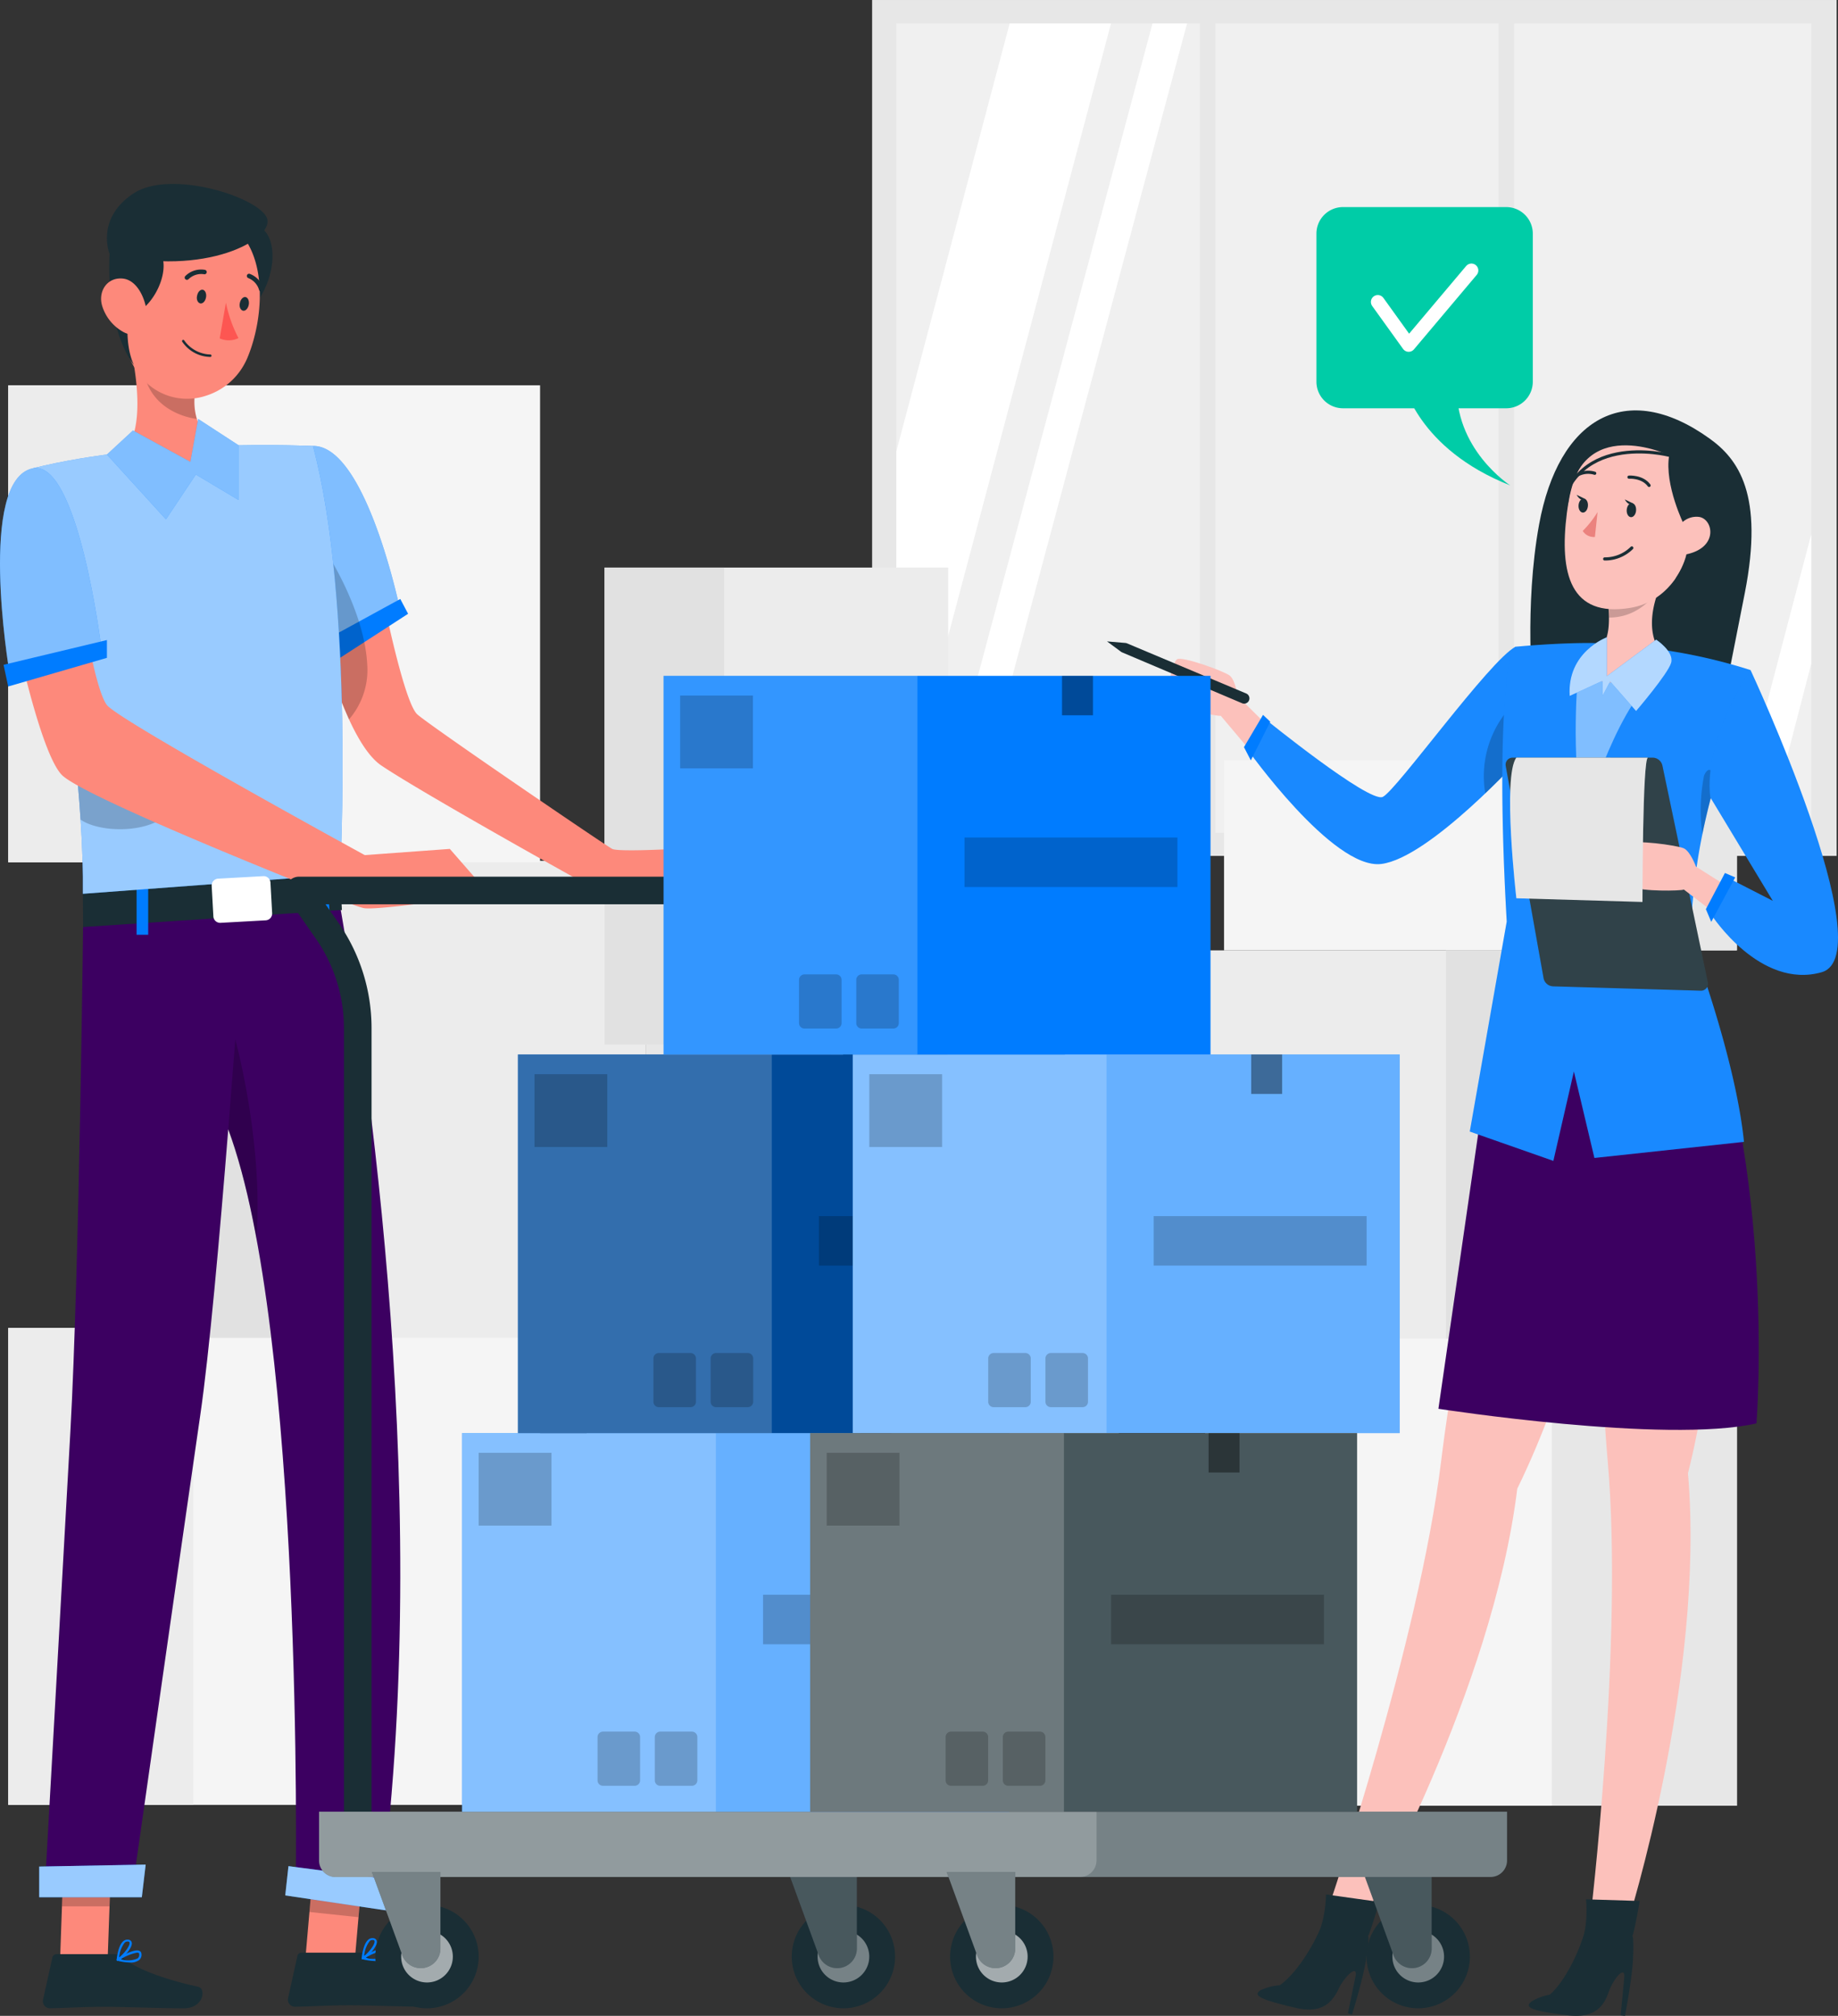 <svg xmlns="http://www.w3.org/2000/svg" xmlns:xlink="http://www.w3.org/1999/xlink" width="399.333" height="437.961" viewBox="0 0 399.333 437.961">
  <rect x="0" y="0" width="399.333" height="437.961" fill="#333333" stroke="none"/>
  <defs>
    <clipPath id="clip-path">
      <rect id="Rectángulo_315681" data-name="Rectángulo 315681" width="399.333" height="437.961" fill="none"/>
    </clipPath>
    <clipPath id="clip-path-3">
      <rect id="Rectángulo_315583" data-name="Rectángulo 315583" width="59.893" height="47.235" fill="none"/>
    </clipPath>
    <clipPath id="clip-path-4">
      <rect id="Rectángulo_315584" data-name="Rectángulo 315584" width="8.419" height="19.282" fill="none"/>
    </clipPath>
    <clipPath id="clip-path-5">
      <rect id="Rectángulo_315585" data-name="Rectángulo 315585" width="61.001" height="112.509" fill="none"/>
    </clipPath>
    <clipPath id="clip-path-6">
      <rect id="Rectángulo_315586" data-name="Rectángulo 315586" width="3.206" height="14" fill="none"/>
    </clipPath>
    <clipPath id="clip-path-7">
      <rect id="Rectángulo_315587" data-name="Rectángulo 315587" width="11.815" height="7.181" fill="none"/>
    </clipPath>
    <clipPath id="clip-path-8">
      <rect id="Rectángulo_315588" data-name="Rectángulo 315588" width="17.341" height="32.225" fill="none"/>
    </clipPath>
    <clipPath id="clip-path-9">
      <rect id="Rectángulo_315589" data-name="Rectángulo 315589" width="22.162" height="16.005" fill="none"/>
    </clipPath>
    <clipPath id="clip-path-10">
      <rect id="Rectángulo_315590" data-name="Rectángulo 315590" width="43.971" height="50.633" fill="none"/>
    </clipPath>
    <clipPath id="clip-path-11">
      <rect id="Rectángulo_315591" data-name="Rectángulo 315591" width="27.902" height="66.223" fill="none"/>
    </clipPath>
    <clipPath id="clip-path-12">
      <rect id="Rectángulo_315592" data-name="Rectángulo 315592" width="29.962" height="31.348" fill="none"/>
    </clipPath>
    <clipPath id="clip-path-13">
      <rect id="Rectángulo_315593" data-name="Rectángulo 315593" width="21.845" height="43.437" fill="none"/>
    </clipPath>
    <clipPath id="clip-path-14">
      <rect id="Rectángulo_315594" data-name="Rectángulo 315594" width="11.689" height="37.681" fill="none"/>
    </clipPath>
    <clipPath id="clip-path-15">
      <rect id="Rectángulo_315595" data-name="Rectángulo 315595" width="11.704" height="12.988" fill="none"/>
    </clipPath>
    <clipPath id="clip-path-16">
      <rect id="Rectángulo_315596" data-name="Rectángulo 315596" width="10.791" height="12.342" fill="none"/>
    </clipPath>
    <clipPath id="clip-path-17">
      <rect id="Rectángulo_315597" data-name="Rectángulo 315597" width="6.371" height="43.239" fill="none"/>
    </clipPath>
    <clipPath id="clip-path-18">
      <rect id="Rectángulo_315598" data-name="Rectángulo 315598" width="24.606" height="9.782" fill="none"/>
    </clipPath>
    <clipPath id="clip-path-19">
      <rect id="Rectángulo_315599" data-name="Rectángulo 315599" width="23.133" height="7.097" fill="none"/>
    </clipPath>
    <clipPath id="clip-path-20">
      <rect id="Rectángulo_315602" data-name="Rectángulo 315602" width="67.307" height="97.494" fill="none"/>
    </clipPath>
    <clipPath id="clip-path-21">
      <rect id="Rectángulo_315603" data-name="Rectángulo 315603" width="11.803" height="12.184" fill="none"/>
    </clipPath>
    <clipPath id="clip-path-22">
      <rect id="Rectángulo_315604" data-name="Rectángulo 315604" width="28.579" height="21.82" fill="none"/>
    </clipPath>
    <clipPath id="clip-path-23">
      <rect id="Rectángulo_315605" data-name="Rectángulo 315605" width="23.497" height="35.287" fill="none"/>
    </clipPath>
    <clipPath id="clip-path-24">
      <rect id="Rectángulo_315606" data-name="Rectángulo 315606" width="21.963" height="43.76" fill="none"/>
    </clipPath>
    <clipPath id="clip-path-25">
      <rect id="Rectángulo_315607" data-name="Rectángulo 315607" width="11.227" height="11.226" fill="none"/>
    </clipPath>
    <clipPath id="clip-path-26">
      <rect id="Rectángulo_315608" data-name="Rectángulo 315608" width="14.903" height="20.921" fill="none"/>
    </clipPath>
    <clipPath id="clip-path-29">
      <rect id="Rectángulo_315611" data-name="Rectángulo 315611" width="258.112" height="14.183" fill="none"/>
    </clipPath>
    <clipPath id="clip-path-30">
      <rect id="Rectángulo_315612" data-name="Rectángulo 315612" width="168.91" height="14.183" fill="none"/>
    </clipPath>
    <clipPath id="clip-path-33">
      <rect id="Rectángulo_315615" data-name="Rectángulo 315615" width="11.226" height="11.226" fill="none"/>
    </clipPath>
    <clipPath id="clip-path-34">
      <rect id="Rectángulo_315616" data-name="Rectángulo 315616" width="14.902" height="20.921" fill="none"/>
    </clipPath>
    <clipPath id="clip-path-35">
      <rect id="Rectángulo_315619" data-name="Rectángulo 315619" width="118.828" height="82.257" fill="none"/>
    </clipPath>
    <clipPath id="clip-path-36">
      <rect id="Rectángulo_315621" data-name="Rectángulo 315621" width="55.141" height="82.257" fill="none"/>
    </clipPath>
    <clipPath id="clip-path-37">
      <rect id="Rectángulo_315622" data-name="Rectángulo 315622" width="9.243" height="11.763" fill="none"/>
    </clipPath>
    <clipPath id="clip-path-39">
      <rect id="Rectángulo_315625" data-name="Rectángulo 315625" width="6.722" height="8.57" fill="none"/>
    </clipPath>
    <clipPath id="clip-path-40">
      <rect id="Rectángulo_315627" data-name="Rectángulo 315627" width="46.259" height="10.755" fill="none"/>
    </clipPath>
    <clipPath id="clip-path-41">
      <rect id="Rectángulo_315629" data-name="Rectángulo 315629" width="15.815" height="15.815" fill="none"/>
    </clipPath>
    <clipPath id="clip-path-48">
      <rect id="Rectángulo_315642" data-name="Rectángulo 315642" width="15.815" height="15.814" fill="none"/>
    </clipPath>
    <clipPath id="clip-path-54">
      <rect id="Rectángulo_315653" data-name="Rectángulo 315653" width="46.26" height="10.755" fill="none"/>
    </clipPath>
    <clipPath id="clip-path-55">
      <rect id="Rectángulo_315655" data-name="Rectángulo 315655" width="15.814" height="15.814" fill="none"/>
    </clipPath>
    <clipPath id="clip-path-56">
      <rect id="Rectángulo_315658" data-name="Rectángulo 315658" width="55.139" height="82.258" fill="none"/>
    </clipPath>
    <clipPath id="clip-path-57">
      <rect id="Rectángulo_315659" data-name="Rectángulo 315659" width="9.241" height="11.763" fill="none"/>
    </clipPath>
    <clipPath id="clip-path-59">
      <rect id="Rectángulo_315662" data-name="Rectángulo 315662" width="6.721" height="8.571" fill="none"/>
    </clipPath>
    <clipPath id="clip-path-60">
      <rect id="Rectángulo_315664" data-name="Rectángulo 315664" width="46.26" height="10.754" fill="none"/>
    </clipPath>
    <clipPath id="clip-path-61">
      <rect id="Rectángulo_315666" data-name="Rectángulo 315666" width="15.814" height="15.815" fill="none"/>
    </clipPath>
    <clipPath id="clip-path-62">
      <rect id="Rectángulo_315669" data-name="Rectángulo 315669" width="118.827" height="82.257" fill="none"/>
    </clipPath>
    <clipPath id="clip-path-63">
      <rect id="Rectángulo_315671" data-name="Rectángulo 315671" width="55.139" height="82.257" fill="none"/>
    </clipPath>
    <clipPath id="clip-path-66">
      <rect id="Rectángulo_315675" data-name="Rectángulo 315675" width="6.721" height="8.57" fill="none"/>
    </clipPath>
  </defs>
  <g id="Grupo_242661" data-name="Grupo 242661" transform="translate(-915.667 -449)">
    <g id="Grupo_241834" data-name="Grupo 241834" transform="translate(915.667 449)">
      <g id="Grupo_241833" data-name="Grupo 241833" clip-path="url(#clip-path)">
        <rect id="Rectángulo_315561" data-name="Rectángulo 315561" width="209.555" height="185.949" transform="translate(189.481 0.001)" fill="#e7e7e7"/>
        <rect id="Rectángulo_315562" data-name="Rectángulo 315562" width="198.792" height="175.855" transform="translate(194.73 5.097)" fill="#f0f0f0"/>
        <path id="Trazado_240444" data-name="Trazado 240444" d="M199.466,4,152.812,179.473V97.019L177.445,4Z" transform="translate(41.918 1.097)" fill="#fff"/>
        <path id="Trazado_240445" data-name="Trazado 240445" d="M214.138,4,167.074,179.855h-7.512L206.626,4Z" transform="translate(43.769 1.097)" fill="#fff"/>
        <path id="Trazado_240446" data-name="Trazado 240446" d="M312.479,91.079v28.1l-9.523,36.788h-7.512Z" transform="translate(81.043 24.984)" fill="#fff"/>
        <rect id="Rectángulo_315563" data-name="Rectángulo 315563" width="3.349" height="182.944" transform="translate(260.716 1.937)" fill="#e7e7e7"/>
        <rect id="Rectángulo_315564" data-name="Rectángulo 315564" width="3.349" height="182.944" transform="translate(325.613 1.937)" fill="#e7e7e7"/>
        <rect id="Rectángulo_315565" data-name="Rectángulo 315565" width="115.545" height="103.619" transform="translate(1.793 288.504)" fill="#f5f5f5"/>
        <rect id="Rectángulo_315566" data-name="Rectángulo 315566" width="40.213" height="103.619" transform="translate(1.792 288.504)" fill="#ececec"/>
        <rect id="Rectángulo_315567" data-name="Rectángulo 315567" width="115.545" height="103.619" transform="translate(24.788 187.021)" fill="#ececec"/>
        <rect id="Rectángulo_315568" data-name="Rectángulo 315568" width="40.213" height="103.619" transform="translate(24.787 187.021)" fill="#e1e1e1"/>
        <rect id="Rectángulo_315569" data-name="Rectángulo 315569" width="115.545" height="103.619" transform="translate(1.793 83.714)" fill="#f5f5f5"/>
        <rect id="Rectángulo_315570" data-name="Rectángulo 315570" width="40.213" height="103.619" transform="translate(1.792 83.714)" fill="#ececec"/>
        <rect id="Rectángulo_315571" data-name="Rectángulo 315571" width="115.545" height="103.619" transform="translate(127.528 288.594)" fill="#ececec"/>
        <rect id="Rectángulo_315572" data-name="Rectángulo 315572" width="40.213" height="103.619" transform="translate(127.527 288.594)" fill="#e1e1e1"/>
        <rect id="Rectángulo_315573" data-name="Rectángulo 315573" width="115.545" height="64.901" transform="translate(140.327 225.831)" fill="#f5f5f5"/>
        <rect id="Rectángulo_315574" data-name="Rectángulo 315574" width="40.212" height="64.901" transform="translate(140.328 225.831)" fill="#e7e7e7"/>
        <rect id="Rectángulo_315575" data-name="Rectángulo 315575" width="74.652" height="103.619" transform="translate(131.351 123.307)" fill="#ececec"/>
        <rect id="Rectángulo_315576" data-name="Rectángulo 315576" width="25.981" height="103.619" transform="translate(131.351 123.307)" fill="#e1e1e1"/>
        <rect id="Rectángulo_315577" data-name="Rectángulo 315577" width="115.545" height="103.619" transform="translate(261.817 288.685)" fill="#f5f5f5"/>
        <rect id="Rectángulo_315578" data-name="Rectángulo 315578" width="40.212" height="103.619" transform="translate(337.15 288.685)" fill="#e7e7e7"/>
        <rect id="Rectángulo_315579" data-name="Rectángulo 315579" width="115.545" height="84.347" transform="translate(238.822 206.475)" fill="#ececec"/>
        <rect id="Rectángulo_315580" data-name="Rectángulo 315580" width="40.213" height="84.347" transform="translate(314.156 206.475)" fill="#e1e1e1"/>
        <rect id="Rectángulo_315581" data-name="Rectángulo 315581" width="111.421" height="41.283" transform="translate(265.942 165.189)" fill="#f5f5f5"/>
        <rect id="Rectángulo_315582" data-name="Rectángulo 315582" width="38.777" height="41.283" transform="translate(338.585 165.189)" fill="#e7e7e7"/>
        <g id="Grupo_241832" data-name="Grupo 241832">
          <g id="Grupo_241831" data-name="Grupo 241831" clip-path="url(#clip-path)">
            <path id="Trazado_240447" data-name="Trazado 240447" d="M265.686,79.016h-35.47a5.769,5.769,0,0,1-5.769-5.769V41.075a5.769,5.769,0,0,1,5.769-5.769h35.47a5.769,5.769,0,0,1,5.769,5.769V73.247a5.769,5.769,0,0,1-5.769,5.769" transform="translate(61.568 9.685)" fill="#00cca7"/>
            <path id="Trazado_240448" data-name="Trazado 240448" d="M239.29,65.244s2.968,14.354,23.2,22.32c0,0-12.372-7.906-11.6-22.32Z" transform="translate(65.64 17.897)" fill="#00cca7"/>
            <path id="Trazado_240449" data-name="Trazado 240449" d="M234.909,52.953l6.71,9.331L255.252,46.11" transform="translate(64.438 12.648)" fill="none" stroke="#fff" stroke-linecap="round" stroke-linejoin="round" stroke-width="3"/>
            <path id="Trazado_240450" data-name="Trazado 240450" d="M299.859,76.085c6.235,4.479,11.86,12.124,7.659,33.536s-5.281,26.5-5.281,26.5l-40.763-4.582s-1.911-18.949,1.344-36.777c4.205-23.028,18.795-31.784,37.04-18.676" transform="translate(71.572 19.193)" fill="#1a2e35"/>
            <path id="Trazado_240451" data-name="Trazado 240451" d="M268.484,167.6s-13.811,73.61-17.5,103.832c-4.814,39.426-24.5,97.1-24.5,97.1l7.871,2.035s27.756-49.012,33.166-93.115c22.047-45.071,23.827-100.572,23.827-100.572Z" transform="translate(62.128 45.974)" fill="#fcc1bb"/>
            <path id="Trazado_240452" data-name="Trazado 240452" d="M215.14,342.505a11.5,11.5,0,0,1,4.045-1.027s4.839-2.849,9.636-13.917l5.394-.031a4.45,4.45,0,0,1,4.144,2.968,2.54,2.54,0,0,1,.153.747,30.618,30.618,0,0,1-.414,3.888c-.486,4.034-3.154,12.69-3.154,12.69l-.914-.232,1.662-8.049c.552-2.736-2.32-.093-3.653,2.665s-3.377,5.532-9.334,4.171c-6.942-1.624-9.741-2.624-7.564-3.873" transform="translate(58.817 89.845)" fill="#1a2e35"/>
            <path id="Trazado_240453" data-name="Trazado 240453" d="M235.774,331.885c1.019-2.616,2.319-7.284,2.319-7.284l-11.557-1.616s0,5.686-2.141,9.409c6.039-.045,11.378-.51,11.378-.51" transform="translate(61.554 88.598)" fill="#1a2e35"/>
            <path id="Trazado_240454" data-name="Trazado 240454" d="M270.7,166.676s1.714,74.875,4.359,105.206c3.444,39.569-3.887,100.072-3.887,100.072l8.121.363s17.018-53.694,13.19-97.963c12.247-48.656,2.508-103.325,2.508-103.325Z" transform="translate(74.255 45.721)" fill="#fcc1bb"/>
            <path id="Trazado_240455" data-name="Trazado 240455" d="M261.286,344.869a11.528,11.528,0,0,1,3.91-1.459s4.5-3.355,8.077-14.875l5.358-.614a4.448,4.448,0,0,1,4.441,2.5,2.52,2.52,0,0,1,.232.726,30.306,30.306,0,0,1,.009,3.908c-.047,4.065-1.764,12.957-1.764,12.957l-.934-.133.782-8.181c.254-2.778-2.317.158-3.344,3.044s-2.76,5.866-8.83,5.155c-7.076-.863-9.966-1.555-7.938-3.032" transform="translate(71.499 89.946)" fill="#1a2e35"/>
            <path id="Trazado_240456" data-name="Trazado 240456" d="M280.8,331.664c.731-2.71,1.518-7.493,1.518-7.493l-11.662-.356s.616,5.652-1.111,9.585c6-.7,11.256-1.737,11.256-1.737" transform="translate(73.938 88.826)" fill="#1a2e35"/>
            <path id="Trazado_240457" data-name="Trazado 240457" d="M260.4,157.958,245.243,262.737s49.35,7.656,69.1,3.176c0,0,4.844-60.5-15.771-104.487Z" transform="translate(67.273 43.329)" fill="#3c0061"/>
            <path id="Trazado_240458" data-name="Trazado 240458" d="M227.393,133.436,214.21,120.411s-.456-3.489-1.73-4.461-10.319-4.252-11.425-3.523-2.644,8.037-1.1,9.374,9.771,3.048,10.614,2.905l14.261,16.929Z" transform="translate(54.671 30.811)" fill="#fcc1bb"/>
            <path id="Trazado_240459" data-name="Trazado 240459" d="M270.949,110.265c-5.686,3.014-25.862,31.222-28.835,32.622s-25.693-17.025-25.693-17.025l-3.829,6.531s18.641,26.336,29.178,25.062,30.715-23.575,30.715-23.575Z" transform="translate(58.316 30.247)" fill="#007cff"/>
            <g id="Grupo_241635" data-name="Grupo 241635" transform="translate(270.908 140.512)" opacity="0.1" style="isolation: isolate">
              <g id="Grupo_241634" data-name="Grupo 241634">
                <g id="Grupo_241633" data-name="Grupo 241633" clip-path="url(#clip-path-3)">
                  <path id="Trazado_240460" data-name="Trazado 240460" d="M270.949,110.265c-5.686,3.014-25.862,31.222-28.835,32.622s-25.693-17.025-25.693-17.025l-3.829,6.531s18.641,26.336,29.178,25.062,30.715-23.575,30.715-23.575Z" transform="translate(-212.592 -110.265)" fill="#fff"/>
                </g>
              </g>
            </g>
            <path id="Trazado_240461" data-name="Trazado 240461" d="M217.807,123.367l-1.574-1.487-4.141,7.009,1.487,2.867Z" transform="translate(58.179 33.433)" fill="#007cff"/>
            <g id="Grupo_241638" data-name="Grupo 241638" transform="translate(322.381 153.083)" opacity="0.2" style="isolation: isolate">
              <g id="Grupo_241637" data-name="Grupo 241637">
                <g id="Grupo_241636" data-name="Grupo 241636" clip-path="url(#clip-path-4)">
                  <path id="Trazado_240462" data-name="Trazado 240462" d="M253.3,139.41c4.715-4.5,8.1-8.231,8.1-8.231l-.357-5.607-1.771-5.441A22.365,22.365,0,0,0,253.3,139.41" transform="translate(-252.985 -120.13)"/>
                </g>
              </g>
            </g>
            <path id="Trazado_240463" data-name="Trazado 240463" d="M258.619,170.148c-1.593-28.056-.881-43.478-.157-51.189.8-8.218,2.063-8.519,2.063-8.519s8.906-.869,16.653-.809a126.9,126.9,0,0,1,17.884,1.883,118.23,118.23,0,0,1,16.533,3.994c-.906,2.582-1.727,5.032-2.486,7.336-1.014,3.042-1.919,5.866-2.74,8.5-1.533,4.924-2.727,9.183-3.68,13-2.981,11.8-3.608,19.355-4.236,29.25,0,0,9.8,25.612,11.713,44.408l-32.495,3.5-4.46-18.8-4.46,19.433-18.159-6.372Z" transform="translate(68.74 30.072)" fill="#007cff"/>
            <g id="Grupo_241641" data-name="Grupo 241641" transform="translate(319.332 139.7)" opacity="0.1" style="isolation: isolate">
              <g id="Grupo_241640" data-name="Grupo 241640">
                <g id="Grupo_241639" data-name="Grupo 241639" clip-path="url(#clip-path-5)">
                  <path id="Trazado_240464" data-name="Trazado 240464" d="M258.619,170.148c-1.593-28.056-.881-43.478-.157-51.189.8-8.218,2.063-8.519,2.063-8.519s8.906-.869,16.653-.809a126.9,126.9,0,0,1,17.884,1.883,118.23,118.23,0,0,1,16.533,3.994c-.906,2.582-1.727,5.032-2.486,7.336-1.014,3.042-1.919,5.866-2.74,8.5-1.533,4.924-2.727,9.183-3.68,13-2.981,11.8-3.608,19.355-4.236,29.25,0,0,9.8,25.612,11.713,44.408l-32.495,3.5-4.46-18.8-4.46,19.433-18.159-6.372Z" transform="translate(-250.592 -109.628)" fill="#fff"/>
                </g>
              </g>
            </g>
            <g id="Grupo_241644" data-name="Grupo 241644" transform="translate(369.532 167.271)" opacity="0.2" style="isolation: isolate">
              <g id="Grupo_241643" data-name="Grupo 241643">
                <g id="Grupo_241642" data-name="Grupo 241642" clip-path="url(#clip-path-6)">
                  <path id="Trazado_240465" data-name="Trazado 240465" d="M290.312,145.264c.433-2.141.943-4.422,1.567-6.868.4-1.555.828-3.186,1.313-4.919-1.236-4.345-2.513-.949-2.513-.949a39.254,39.254,0,0,0-.367,12.737" transform="translate(-289.986 -131.264)"/>
                </g>
              </g>
            </g>
            <path id="Trazado_240466" data-name="Trazado 240466" d="M272.49,114.075a8.771,8.771,0,0,1,1.212-.519c.92-.725,2.035-2.472,1.982-6.723a34.758,34.758,0,0,0-.461-4.974l11.815-2.2s-4.028,7.95-.666,13.856c1.156.515,1.845,1.241,1.72,2.2-.884,6.829-15.561,13.427-15.561,13.427s-7.168-11.15-.041-15.066" transform="translate(73.881 27.336)" fill="#fcc1bb"/>
            <g id="Grupo_241647" data-name="Grupo 241647" transform="translate(349.102 126.99)" opacity="0.2" style="isolation: isolate">
              <g id="Grupo_241646" data-name="Grupo 241646">
                <g id="Grupo_241645" data-name="Grupo 241645" clip-path="url(#clip-path-7)">
                  <path id="Trazado_240467" data-name="Trazado 240467" d="M273.954,101.86a34.537,34.537,0,0,1,.461,4.975c7.981,0,11.354-7.181,11.354-7.181Z" transform="translate(-273.954 -99.654)"/>
                </g>
              </g>
            </g>
            <path id="Trazado_240468" data-name="Trazado 240468" d="M282.453,75.468c-10.271-.563-13.879,4.756-15.21,15.3-1.666,13.176.753,22.734,13.75,20.612,17.652-2.881,18.517-34.976,1.46-35.91" transform="translate(73.18 20.69)" fill="#fcc1bb"/>
            <path id="Trazado_240469" data-name="Trazado 240469" d="M273.071,87.3a21.74,21.74,0,0,1-3.221,4.1,2.827,2.827,0,0,0,2.644,1.31Z" transform="translate(74.022 23.947)" fill="#eb827e"/>
            <path id="Trazado_240470" data-name="Trazado 240470" d="M277.35,87.222c-.066.844.336,1.561.9,1.607s1.072-.6,1.137-1.448-.335-1.56-.9-1.6-1.07.6-1.137,1.445" transform="translate(76.078 23.529)" fill="#1a2e35"/>
            <path id="Trazado_240471" data-name="Trazado 240471" d="M278.8,86.008l-1.776-.863s.791,1.615,1.776.863" transform="translate(75.991 23.356)" fill="#1a2e35"/>
            <path id="Trazado_240472" data-name="Trazado 240472" d="M269.14,86.441c-.066.842.336,1.561.9,1.606s1.072-.6,1.137-1.446-.335-1.561-.9-1.606-1.07.6-1.137,1.446" transform="translate(73.826 23.314)" fill="#1a2e35"/>
            <path id="Trazado_240473" data-name="Trazado 240473" d="M270.594,85.226l-1.776-.861s.791,1.613,1.776.861" transform="translate(73.739 23.142)" fill="#1a2e35"/>
            <path id="Trazado_240474" data-name="Trazado 240474" d="M277.734,81.35s2.907-.217,4.37,1.8" transform="translate(76.185 22.313)" fill="none" stroke="#1a2e35" stroke-linecap="round" stroke-linejoin="round" stroke-width="0.686"/>
            <path id="Trazado_240475" data-name="Trazado 240475" d="M272.785,80.734a4.8,4.8,0,0,0-4.14.621" transform="translate(73.692 22.088)" fill="none" stroke="#1a2e35" stroke-linecap="round" stroke-linejoin="round" stroke-width="0.686"/>
            <path id="Trazado_240476" data-name="Trazado 240476" d="M292.59,94.242s-4.34-8.7-3.256-15.177c0,0-19.9-9.43-22.034,11.174,0,0-.984-18.453,16.695-17.9,17.65.558,16.189,26.385,6.648,33.582,0,0,4.628-6.244,1.947-11.684" transform="translate(73.32 19.841)" fill="#1a2e35"/>
            <path id="Trazado_240477" data-name="Trazado 240477" d="M285.754,92a4.513,4.513,0,0,1,5.076-3.851c3.164.521,4.324,7.139-3.68,8.275-1.148.163-1.728-.981-1.4-4.424" transform="translate(78.36 24.163)" fill="#fcc1bb"/>
            <path id="Trazado_240478" data-name="Trazado 240478" d="M279.486,93.418a8.267,8.267,0,0,1-5.894,2.389" transform="translate(75.049 25.625)" fill="none" stroke="#1a2e35" stroke-linecap="round" stroke-linejoin="round" stroke-width="0.686"/>
            <path id="Trazado_240479" data-name="Trazado 240479" d="M289.768,77.775s-22.206-5.768-24.059,15.046" transform="translate(72.887 21.133)" fill="none" stroke="#1a2e35" stroke-linecap="round" stroke-linejoin="round" stroke-width="0.686"/>
            <path id="Trazado_240480" data-name="Trazado 240480" d="M269.163,114.938s-1.7,16.872,1.072,32.225c0,0,6.554-23.717,15.754-31.784l-10.579,1.513Z" transform="translate(73.692 31.529)" fill="#007cff"/>
            <g id="Grupo_241650" data-name="Grupo 241650" transform="translate(342.339 146.467)" opacity="0.5">
              <g id="Grupo_241649" data-name="Grupo 241649">
                <g id="Grupo_241648" data-name="Grupo 241648" clip-path="url(#clip-path-8)">
                  <path id="Trazado_240481" data-name="Trazado 240481" d="M269.163,114.938s-1.7,16.872,1.072,32.225c0,0,6.554-23.717,15.754-31.784l-10.579,1.513Z" transform="translate(-268.647 -114.938)" fill="#fff"/>
                </g>
              </g>
            </g>
            <path id="Trazado_240482" data-name="Trazado 240482" d="M286.424,109.163l-10.73,7.94v-8.445s-8.678,3.151-8.06,12.729l7.122-3.276v3.276l1.669-3.15,5.635,6.428s6.9-8.037,7.615-10.461-3.252-5.041-3.252-5.041" transform="translate(73.406 29.806)" fill="#007cff"/>
            <g id="Grupo_241653" data-name="Grupo 241653" transform="translate(341.009 138.464)" opacity="0.7">
              <g id="Grupo_241652" data-name="Grupo 241652">
                <g id="Grupo_241651" data-name="Grupo 241651" clip-path="url(#clip-path-9)">
                  <path id="Trazado_240483" data-name="Trazado 240483" d="M286.424,109.163l-10.73,7.94v-8.445s-8.678,3.151-8.06,12.729l7.122-3.276v3.276l1.669-3.15,5.635,6.428s6.9-8.037,7.615-10.461-3.252-5.041-3.252-5.041" transform="translate(-267.603 -108.658)" fill="#fff"/>
                </g>
              </g>
            </g>
            <path id="Trazado_240484" data-name="Trazado 240484" d="M300.639,177.973l-9.866-47.058a2.192,2.192,0,0,0-2.147-1.742h-30.4a1.521,1.521,0,0,0-1.5,1.788l8.217,46.088a2.192,2.192,0,0,0,2.095,1.808l32.069.948a1.521,1.521,0,0,0,1.534-1.832" transform="translate(70.415 35.433)" fill="#1a2e35"/>
            <g id="Grupo_241656" data-name="Grupo 241656" transform="translate(327.117 164.606)" opacity="0.1" style="isolation: isolate">
              <g id="Grupo_241655" data-name="Grupo 241655">
                <g id="Grupo_241654" data-name="Grupo 241654" clip-path="url(#clip-path-10)">
                  <path id="Trazado_240485" data-name="Trazado 240485" d="M300.639,177.973l-9.866-47.058a2.192,2.192,0,0,0-2.147-1.742h-30.4a1.521,1.521,0,0,0-1.5,1.788l8.217,46.088a2.192,2.192,0,0,0,2.095,1.808l32.069.948a1.521,1.521,0,0,0,1.534-1.832" transform="translate(-256.701 -129.173)" fill="#fff"/>
                </g>
              </g>
            </g>
            <path id="Trazado_240486" data-name="Trazado 240486" d="M308.1,158.78,292.422,148.9s-1.2-3.309-2.651-3.985-10.993-1.931-11.916-.981-.851,8.419.947,9.39,10.2.874,10.99.553l17.571,13.461Z" transform="translate(76.059 39.388)" fill="#fcc1bb"/>
            <path id="Trazado_240487" data-name="Trazado 240487" d="M300.378,114.242s-10.242,14.879-8.755,27.622l13.592,22.512-9.132-4.672-4.141,7.805s10.513,16.194,23.893,12.371-15.457-65.638-15.457-65.638" transform="translate(79.955 31.338)" fill="#007cff"/>
            <g id="Grupo_241659" data-name="Grupo 241659" transform="translate(371.431 145.58)" opacity="0.1" style="isolation: isolate">
              <g id="Grupo_241658" data-name="Grupo 241658">
                <g id="Grupo_241657" data-name="Grupo 241657" clip-path="url(#clip-path-11)">
                  <path id="Trazado_240488" data-name="Trazado 240488" d="M300.378,114.242s-10.242,14.879-8.755,27.622l13.592,22.512-9.132-4.672-4.141,7.805s10.513,16.194,23.893,12.371-15.457-65.638-15.457-65.638" transform="translate(-291.476 -114.242)" fill="#fff"/>
                </g>
              </g>
            </g>
            <path id="Trazado_240489" data-name="Trazado 240489" d="M297.214,149.79l-5.2,9.663-1.169-2.76,4.142-7.859Z" transform="translate(79.781 40.827)" fill="#007cff"/>
            <path id="Trazado_240490" data-name="Trazado 240490" d="M287.423,129.173c-1.194,0-1.194,31.348-1.194,31.348l-27.4-.8s-3.08-26.5,0-30.553Z" transform="translate(70.624 35.433)" fill="#fff"/>
            <g id="Grupo_241662" data-name="Grupo 241662" transform="translate(328.085 164.606)" opacity="0.1" style="isolation: isolate">
              <g id="Grupo_241661" data-name="Grupo 241661">
                <g id="Grupo_241660" data-name="Grupo 241660" clip-path="url(#clip-path-12)">
                  <path id="Trazado_240491" data-name="Trazado 240491" d="M287.423,129.173c-1.194,0-1.194,31.348-1.194,31.348l-27.4-.8s-3.08-26.5,0-30.553Z" transform="translate(-257.461 -129.173)"/>
                </g>
              </g>
            </g>
            <path id="Trazado_240492" data-name="Trazado 240492" d="M193.082,109.775l25.9,10.893a1.15,1.15,0,1,1-.895,2.119l-26.07-11.052a1.125,1.125,0,0,1-.234-.134l-3.042-2.25,3.989.339a1.131,1.131,0,0,1,.349.085" transform="translate(51.774 29.996)" fill="#1a2e35"/>
            <path id="Trazado_240493" data-name="Trazado 240493" d="M144.243,165.923l-25.206,2.243-10.093-5.7s-32.367-18.031-40.791-23.728c-2.561-1.746-4.932-5.543-6.983-10a100.745,100.745,0,0,1-4.435-11.762c-.573-1.8-1.083-3.517-1.516-5.046-.968-3.4-1.567-5.951-1.733-6.639v-.013a.625.625,0,0,0-.038-.166V105.1l.064-.025,7.977-2.536,6.665-2.115s.306,1.58.828,3.989c.14.65.293,1.364.459,2.128.14.612.28,1.262.433,1.937,1.682,7.416,4.269,17.535,6.142,19.191,3.02,2.663,40.995,28.545,42.345,29.22s13.444,0,13.444,0Z" transform="translate(14.661 27.547)" fill="#fd897b"/>
            <path id="Trazado_240494" data-name="Trazado 240494" d="M53.98,76.029c11.587-.169,18.968,35.76,18.968,35.76l-15.279,7.678a48.994,48.994,0,0,1-6.554-24.748C51.452,80.9,53.98,76.029,53.98,76.029" transform="translate(14.018 20.855)" fill="#007cff"/>
            <g id="Grupo_241665" data-name="Grupo 241665" transform="translate(65.121 96.883)" opacity="0.5">
              <g id="Grupo_241664" data-name="Grupo 241664">
                <g id="Grupo_241663" data-name="Grupo 241663" clip-path="url(#clip-path-13)">
                  <path id="Trazado_240495" data-name="Trazado 240495" d="M53.98,76.029c11.587-.169,18.968,35.76,18.968,35.76l-15.279,7.678a48.994,48.994,0,0,1-6.554-24.748C51.452,80.9,53.98,76.029,53.98,76.029" transform="translate(-51.103 -76.028)" fill="#fff"/>
                </g>
              </g>
            </g>
            <path id="Trazado_240496" data-name="Trazado 240496" d="M73.956,105.331l-4.129,2.676-5.39,3.492-7.748,5.008-1.389.9-1.682-5.11,1.555-.841,1.019-.561,7.085-3.861,5.658-3.1,2.829-1.542.5-.268Z" transform="translate(14.708 28.016)" fill="#007cff"/>
            <g id="Grupo_241668" data-name="Grupo 241668" transform="translate(68.147 118.604)" opacity="0.2" style="isolation: isolate">
              <g id="Grupo_241667" data-name="Grupo 241667">
                <g id="Grupo_241666" data-name="Grupo 241666" clip-path="url(#clip-path-14)">
                  <path id="Trazado_240497" data-name="Trazado 240497" d="M65.163,119.9a16.458,16.458,0,0,1-4,10.857,100.745,100.745,0,0,1-4.435-11.762l-1.389.9-1.682-5.11,1.555-.841c-.968-3.4-1.567-5.951-1.733-6.639v-.013l.013-.038.013-.166,1.835-14.017a68.275,68.275,0,0,1,6.142,11.482c.663,1.567,1.287,3.237,1.835,4.97q.287.9.535,1.835c.242.867.446,1.746.624,2.625a33.119,33.119,0,0,1,.688,5.913" transform="translate(-53.478 -93.073)"/>
                </g>
              </g>
            </g>
            <path id="Trazado_240498" data-name="Trazado 240498" d="M52,339.662l10.663,1.126,2-23L54,316.665Z" transform="translate(14.263 86.864)" fill="#fd897b"/>
            <path id="Trazado_240499" data-name="Trazado 240499" d="M10.244,339.254H20.575l.855-23.934H11.086Z" transform="translate(2.81 86.495)" fill="#fd897b"/>
            <path id="Trazado_240500" data-name="Trazado 240500" d="M22.813,333.164H10.261a.907.907,0,0,0-.881.71l-2.038,9.2a1.524,1.524,0,0,0,1.176,1.807,1.49,1.49,0,0,0,.335.033c4.061-.066,7.019-.316,12.119-.316,3.141,0,12.618.329,16.955.329s4.9-4.284,3.128-4.679c-7.964-1.734-13.958-4.14-16.509-6.426a2.493,2.493,0,0,0-1.734-.658" transform="translate(2.005 91.39)" fill="#1a2e35"/>
            <path id="Trazado_240501" data-name="Trazado 240501" d="M20.073,334.772a.249.249,0,0,1-.184-.21.224.224,0,0,1,.117-.237c.368-.236,3.707-2.286,4.85-1.695a.734.734,0,0,1,.421.683,1.444,1.444,0,0,1-.512,1.315,3.088,3.088,0,0,1-1.984.525,12.376,12.376,0,0,1-2.708-.381m.71-.342a5.021,5.021,0,0,0,3.68-.183,1.017,1.017,0,0,0,.329-.882c-.014-.2-.092-.288-.158-.288a.566.566,0,0,0-.315-.066,10.04,10.04,0,0,0-3.536,1.42" transform="translate(5.455 91.214)" fill="#007cff"/>
            <path id="Trazado_240502" data-name="Trazado 240502" d="M20.006,335.327a.265.265,0,0,1-.117-.223c.013-.145.263-3.116,1.459-4.088a1.311,1.311,0,0,1,1.037-.315.8.8,0,0,1,.789.644c.21,1.091-1.853,3.364-2.918,3.943h-.117a.225.225,0,0,1-.133.04m1.657-4.022a5.8,5.8,0,0,0-1.222,3.233c1.064-.8,2.379-2.523,2.248-3.193-.014-.066-.04-.25-.356-.25h-.119a.841.841,0,0,0-.552.21" transform="translate(5.456 90.711)" fill="#007cff"/>
            <path id="Trazado_240503" data-name="Trazado 240503" d="M64.586,332.906H52.034a.907.907,0,0,0-.881.71l-2.038,9.2a1.524,1.524,0,0,0,1.176,1.807,1.49,1.49,0,0,0,.335.033c4.061-.066,7.019-.316,12.119-.316,3.141,0,12.618.329,16.955.329s4.9-4.284,3.128-4.679c-7.964-1.734-13.959-4.14-16.509-6.426a2.493,2.493,0,0,0-1.734-.658" transform="translate(13.464 91.319)" fill="#1a2e35"/>
            <path id="Trazado_240504" data-name="Trazado 240504" d="M61.846,334.514a.249.249,0,0,1-.184-.21.224.224,0,0,1,.117-.237c.368-.236,3.707-2.286,4.85-1.695a.734.734,0,0,1,.421.683,1.444,1.444,0,0,1-.512,1.315,3.088,3.088,0,0,1-1.984.525,12.376,12.376,0,0,1-2.708-.381m.71-.342a5.021,5.021,0,0,0,3.68-.183,1.013,1.013,0,0,0,.329-.881c-.014-.2-.092-.289-.158-.289a.568.568,0,0,0-.316-.066,10.043,10.043,0,0,0-3.535,1.42" transform="translate(16.914 91.144)" fill="#007cff"/>
            <path id="Trazado_240505" data-name="Trazado 240505" d="M61.78,335.069a.266.266,0,0,1-.119-.223c.014-.145.264-3.116,1.459-4.088a1.321,1.321,0,0,1,1.039-.316.8.8,0,0,1,.789.645c.21,1.091-1.853,3.364-2.918,3.943h-.119a.219.219,0,0,1-.131.04m1.657-4.022a5.8,5.8,0,0,0-1.222,3.233c1.064-.8,2.379-2.523,2.247-3.193-.013-.066-.04-.25-.354-.25h-.119a.841.841,0,0,0-.552.21" transform="translate(16.914 90.641)" fill="#007cff"/>
            <g id="Grupo_241671" data-name="Grupo 241671" transform="translate(67.219 403.529)" opacity="0.2" style="isolation: isolate">
              <g id="Grupo_241670" data-name="Grupo 241670">
                <g id="Grupo_241669" data-name="Grupo 241669" clip-path="url(#clip-path-15)">
                  <path id="Trazado_240506" data-name="Trazado 240506" d="M53.791,316.665l10.662,1.126-1.04,11.861L52.75,328.526Z" transform="translate(-52.749 -316.665)"/>
                </g>
              </g>
            </g>
            <g id="Grupo_241674" data-name="Grupo 241674" transform="translate(13.449 401.828)" opacity="0.2" style="isolation: isolate">
              <g id="Grupo_241673" data-name="Grupo 241673">
                <g id="Grupo_241672" data-name="Grupo 241672" clip-path="url(#clip-path-16)">
                  <path id="Trazado_240507" data-name="Trazado 240507" d="M11,315.33H21.345L20.9,327.672H10.554Z" transform="translate(-10.554 -315.33)"/>
                </g>
              </g>
            </g>
            <path id="Trazado_240508" data-name="Trazado 240508" d="M16.087,150.573h54.84c5.214,28.473,21.536,129.233,9.826,219.009l-18.565-2.3S63.907,248.1,47.514,204.037c-1.885,23.581-4.124,48.671-6.067,62.021-4.771,32.859-14.983,104.672-14.983,104.672H7.563s3.864-68.738,5.652-101.031c1.954-35.06,2.8-111.925,2.872-119.125" transform="translate(2.075 41.304)" fill="#3c0061"/>
            <g id="Grupo_241677" data-name="Grupo 241677" transform="translate(49.594 225.831)" opacity="0.2" style="isolation: isolate">
              <g id="Grupo_241676" data-name="Grupo 241676">
                <g id="Grupo_241675" data-name="Grupo 241675" clip-path="url(#clip-path-17)">
                  <path id="Trazado_240509" data-name="Trazado 240509" d="M38.918,196.731a146.971,146.971,0,0,1,6.126,23.724c1.533-20.983-4.6-43.237-4.6-43.237Z" transform="translate(-38.918 -177.218)"/>
                </g>
              </g>
            </g>
            <path id="Trazado_240510" data-name="Trazado 240510" d="M71.611,327.938l-22.978-3.419.7-6.363,23.9,3.137Z" transform="translate(13.34 87.273)" fill="#007cff"/>
            <g id="Grupo_241680" data-name="Grupo 241680" transform="translate(61.973 405.429)" opacity="0.6" style="isolation: isolate">
              <g id="Grupo_241679" data-name="Grupo 241679">
                <g id="Grupo_241678" data-name="Grupo 241678" clip-path="url(#clip-path-18)">
                  <path id="Trazado_240511" data-name="Trazado 240511" d="M71.611,327.938l-22.978-3.419.7-6.363,23.9,3.137Z" transform="translate(-48.633 -318.156)" fill="#fff"/>
                </g>
              </g>
            </g>
            <path id="Trazado_240512" data-name="Trazado 240512" d="M28.978,324.986H6.686v-6.663l23.133-.435Z" transform="translate(1.834 87.2)" fill="#007cff"/>
            <g id="Grupo_241683" data-name="Grupo 241683" transform="translate(8.52 405.088)" opacity="0.6" style="isolation: isolate">
              <g id="Grupo_241682" data-name="Grupo 241682">
                <g id="Grupo_241681" data-name="Grupo 241681" clip-path="url(#clip-path-19)">
                  <path id="Trazado_240513" data-name="Trazado 240513" d="M28.978,324.986H6.686v-6.663l23.133-.435Z" transform="translate(-6.686 -317.888)" fill="#fff"/>
                </g>
              </g>
            </g>
            <path id="Trazado_240514" data-name="Trazado 240514" d="M14.174,160.5l-.042-7.94,55.882-3.447.394,7.69Z" transform="translate(3.876 40.903)" fill="#1a2e35"/>
            <rect id="Rectángulo_315600" data-name="Rectángulo 315600" width="2.521" height="11.634" transform="translate(29.676 191.45)" fill="#007cff"/>
            <rect id="Rectángulo_315601" data-name="Rectángulo 315601" width="2.521" height="11.635" transform="matrix(0.997, -0.073, 0.073, 0.997, 68.326, 187.753)" fill="#007cff"/>
            <path id="Trazado_240515" data-name="Trazado 240515" d="M72.362,169.2,16.471,173.37c.064-4.893-.127-10.347-.5-16.107-.688-10.64-2-22.288-3.466-33.209C9.4,100.849,5.588,80.931,5.588,80.931c26-6.563,60.874-4.855,60.874-4.855,9.06,33.909,5.9,93.127,5.9,93.127" transform="translate(1.533 20.814)" fill="#007cff"/>
            <g id="Grupo_241686" data-name="Grupo 241686" transform="translate(7.121 96.69)" opacity="0.6">
              <g id="Grupo_241685" data-name="Grupo 241685">
                <g id="Grupo_241684" data-name="Grupo 241684" clip-path="url(#clip-path-20)">
                  <path id="Trazado_240516" data-name="Trazado 240516" d="M72.362,169.2,16.471,173.37c.064-4.893-.127-10.347-.5-16.107-.688-10.64-2-22.288-3.466-33.209C9.4,100.849,5.588,80.931,5.588,80.931c26-6.563,60.874-4.855,60.874-4.855,9.06,33.909,5.9,93.127,5.9,93.127" transform="translate(-5.588 -75.876)" fill="#fff"/>
                </g>
              </g>
            </g>
            <path id="Trazado_240517" data-name="Trazado 240517" d="M21.157,82.8c5.034,4.573,17.368,2.882,17.368,2.882s7.7-2.106,6.081-4.512c-4.535-.749-6.73-2.865-7.637-5.573a13.159,13.159,0,0,1-.46-5.179,27.387,27.387,0,0,1,.381-2.891L21.644,56.238c2,7.452,4.442,21.161-.487,26.563" transform="translate(5.804 15.427)" fill="#fd897b"/>
            <g id="Grupo_241689" data-name="Grupo 241689" transform="translate(30.97 78.842)" opacity="0.2" style="isolation: isolate">
              <g id="Grupo_241688" data-name="Grupo 241688">
                <g id="Grupo_241687" data-name="Grupo 241687" clip-path="url(#clip-path-21)">
                  <path id="Trazado_240518" data-name="Trazado 240518" d="M24.3,61.87c.605,9.148,8.122,11.671,11.8,12.184a13.2,13.2,0,0,1-.46-5.179Z" transform="translate(-24.303 -61.87)"/>
                </g>
              </g>
            </g>
            <path id="Trazado_240519" data-name="Trazado 240519" d="M47.736,39.5c3.7,3.522,2.165,14.239-5.393,19.715s-7.557-21.029-7.557-21.029,10.592-.929,12.95,1.314" transform="translate(9.542 10.423)" fill="#1a2e35"/>
            <path id="Trazado_240520" data-name="Trazado 240520" d="M24.145,71.027a12.925,12.925,0,0,0,14.839,5.008,14.391,14.391,0,0,0,8.214-6.69,14.864,14.864,0,0,0,.683-1.367c3.72-8.7,4.9-23.921-4.3-29.625a14.014,14.014,0,0,0-21.4,10.554c-1.13,10.173-2.273,16.1,1.959,22.121" transform="translate(5.8 9.93)" fill="#fd897b"/>
            <path id="Trazado_240521" data-name="Trazado 240521" d="M33.61,50.724c-.2.8.175,1.557.721,1.65s1.083-.507,1.228-1.324-.189-1.561-.721-1.65-1.081.494-1.228,1.324" transform="translate(9.205 13.548)" fill="#1a2e35"/>
            <path id="Trazado_240522" data-name="Trazado 240522" d="M40.9,51.968c-.2.8.189,1.561.721,1.65s1.083-.507,1.228-1.324-.187-1.561-.721-1.65-1.093.545-1.228,1.324" transform="translate(11.204 13.89)" fill="#1a2e35"/>
            <path id="Trazado_240523" data-name="Trazado 240523" d="M38.807,51.6a29.682,29.682,0,0,0,2.724,7.7,4.82,4.82,0,0,1-4.074.062Z" transform="translate(10.275 14.155)" fill="#fd5652"/>
            <path id="Trazado_240524" data-name="Trazado 240524" d="M31.813,48.168a.511.511,0,0,0,.5-.108,3.943,3.943,0,0,1,3.363-1.088.486.486,0,1,0,.233-.944h0a4.85,4.85,0,0,0-4.257,1.316.487.487,0,0,0-.042.687l.008.008a.787.787,0,0,0,.2.13" transform="translate(8.636 12.605)" fill="#1a2e35"/>
            <path id="Trazado_240525" data-name="Trazado 240525" d="M37.158,61.65h0a7.509,7.509,0,0,1-6.086-3.312.264.264,0,0,1,.093-.356.249.249,0,0,1,.344.075l.01.017a7.186,7.186,0,0,0,5.666,3.049.251.251,0,0,1,.251.248V61.4a.251.251,0,0,1-.248.251h-.028" transform="translate(8.514 15.894)" fill="#1a2e35"/>
            <path id="Trazado_240526" data-name="Trazado 240526" d="M45.1,50.535a.472.472,0,0,0,.28.069.486.486,0,0,0,.34-.6l0-.01a4.852,4.852,0,0,0-3.01-3.3.486.486,0,0,0-.607.325h0a.5.5,0,0,0,.325.607,3.943,3.943,0,0,1,2.343,2.654.5.5,0,0,0,.33.256" transform="translate(11.543 12.802)" fill="#1a2e35"/>
            <path id="Trazado_240527" data-name="Trazado 240527" d="M32.43,37.287v4.544a3.365,3.365,0,0,0-2.191,4c.986,3.944-1.864,9.524-5.039,11.5,0,0,.11-1.643-1.314-1.423S21.806,64.669,24,69.05c0,0-3.615-4.162-4.819-13.362-1.115-8.509-.539-15.417,1.546-18.4Z" transform="translate(5.107 10.228)" fill="#1a2e35"/>
            <path id="Trazado_240528" data-name="Trazado 240528" d="M17.439,53.334a9.738,9.738,0,0,0,4.673,5.793c3.009,1.616,5.257-.9,5.053-4.13-.209-2.87-1.993-7.257-5.325-7.509s-5.257,2.8-4.4,5.847" transform="translate(4.728 13.022)" fill="#fd897b"/>
            <path id="Trazado_240529" data-name="Trazado 240529" d="M18.821,46.6s-3.144-7.553,5.053-13.1,27.812.915,29.179,5.415S39.684,51.629,18.821,46.6" transform="translate(5 8.602)" fill="#1a2e35"/>
            <path id="Trazado_240530" data-name="Trazado 240530" d="M23.887,73.926l12.478,6.829,1.7-9.323,8.739,5.685V89.023L37.554,83.5l-6.5,9.746L18.228,79.157Z" transform="translate(5 19.594)" fill="#007cff"/>
            <path id="Trazado_240531" data-name="Trazado 240531" d="M47.831,158.974l-9.811.543a1.48,1.48,0,0,1-1.561-1.4l-.368-6.638a1.483,1.483,0,0,1,1.4-1.561l9.811-.543a1.482,1.482,0,0,1,1.561,1.4l.367,6.637a1.481,1.481,0,0,1-1.4,1.561" transform="translate(9.899 40.975)" fill="#fff"/>
            <g id="Grupo_241692" data-name="Grupo 241692" transform="translate(23.228 91.026)" opacity="0.5">
              <g id="Grupo_241691" data-name="Grupo 241691">
                <g id="Grupo_241690" data-name="Grupo 241690" clip-path="url(#clip-path-22)">
                  <path id="Trazado_240532" data-name="Trazado 240532" d="M23.887,73.926l12.478,6.829,1.7-9.323,8.739,5.685V89.023L37.554,83.5l-6.5,9.746L18.228,79.157Z" transform="translate(-18.228 -71.432)" fill="#fff"/>
                </g>
              </g>
            </g>
            <g id="Grupo_241695" data-name="Grupo 241695" transform="translate(14.04 144.867)" opacity="0.2" style="isolation: isolate">
              <g id="Grupo_241694" data-name="Grupo 241694">
                <g id="Grupo_241693" data-name="Grupo 241693" clip-path="url(#clip-path-23)">
                  <path id="Trazado_240533" data-name="Trazado 240533" d="M34.515,144.425c-3.708,5.581-15.573,5.546-20.031,2.466-.688-10.641-2-22.288-3.466-33.209Z" transform="translate(-11.018 -113.683)"/>
                </g>
              </g>
            </g>
            <path id="Trazado_240534" data-name="Trazado 240534" d="M17.3,104.091s2.637,17.171,5.22,20.532,56.021,32.6,56.021,32.6l18.484-1.344,8.506,9.746S80.893,169.45,78.2,168.714a25.131,25.131,0,0,1-4.746-1.844s-56.085-22.083-60.791-27.124S2.585,108.8,2.585,108.8Z" transform="translate(0.709 28.553)" fill="#fd897b"/>
            <path id="Trazado_240535" data-name="Trazado 240535" d="M7.123,79.86c9.784-2.041,14.841,38.575,14.841,38.575L1.95,123.546S-4.918,82.372,7.123,79.86" transform="translate(0 21.886)" fill="#007cff"/>
            <g id="Grupo_241698" data-name="Grupo 241698" transform="translate(0 101.672)" opacity="0.5">
              <g id="Grupo_241697" data-name="Grupo 241697">
                <g id="Grupo_241696" data-name="Grupo 241696" clip-path="url(#clip-path-24)">
                  <path id="Trazado_240536" data-name="Trazado 240536" d="M7.123,79.86c9.784-2.041,14.841,38.575,14.841,38.575L1.95,123.546S-4.918,82.372,7.123,79.86" transform="translate(0 -79.786)" fill="#fff"/>
                </g>
              </g>
            </g>
            <path id="Trazado_240537" data-name="Trazado 240537" d="M.607,114.5l22.455-5.378v3.865L1.615,119.208Z" transform="translate(0.167 29.934)" fill="#007cff"/>
            <path id="Trazado_240538" data-name="Trazado 240538" d="M63.735,356.43V181.706a36.96,36.96,0,0,0-6.644-21.142l-6.1-8.746H159.434l6.1,8.746a36.96,36.96,0,0,1,6.644,21.142V354.726" transform="translate(13.988 41.645)" fill="none" stroke="#1a2e35" stroke-linecap="round" stroke-linejoin="round" stroke-width="6"/>
            <path id="Trazado_240539" data-name="Trazado 240539" d="M255.443,336a11.226,11.226,0,1,0-11.225,11.225A11.226,11.226,0,0,0,255.443,336" transform="translate(63.912 89.089)" fill="#1a2e35"/>
            <g id="Grupo_241701" data-name="Grupo 241701" transform="translate(302.516 419.478)" opacity="0.4" style="isolation: isolate">
              <g id="Grupo_241700" data-name="Grupo 241700">
                <g id="Grupo_241699" data-name="Grupo 241699" clip-path="url(#clip-path-25)">
                  <path id="Trazado_240540" data-name="Trazado 240540" d="M248.622,334.794a5.613,5.613,0,1,0-5.613,5.613,5.613,5.613,0,0,0,5.613-5.613" transform="translate(-237.396 -329.181)" fill="#fff"/>
                </g>
              </g>
            </g>
            <path id="Trazado_240541" data-name="Trazado 240541" d="M243.029,340.055h0a4.268,4.268,0,0,1-4.01-2.8L232.4,319.135h14.9v16.65a4.27,4.27,0,0,1-4.27,4.27" transform="translate(63.749 87.542)" fill="#1a2e35"/>
            <g id="Grupo_241704" data-name="Grupo 241704" transform="translate(296.144 406.677)" opacity="0.2" style="isolation: isolate">
              <g id="Grupo_241703" data-name="Grupo 241703">
                <g id="Grupo_241702" data-name="Grupo 241702" clip-path="url(#clip-path-26)">
                  <path id="Trazado_240542" data-name="Trazado 240542" d="M243.029,340.055h0a4.268,4.268,0,0,1-4.01-2.8L232.4,319.135h14.9v16.65a4.27,4.27,0,0,1-4.27,4.27" transform="translate(-232.396 -319.135)" fill="#fff"/>
                </g>
              </g>
            </g>
            <path id="Trazado_240543" data-name="Trazado 240543" d="M157.443,336a11.226,11.226,0,1,0-11.225,11.225A11.226,11.226,0,0,0,157.443,336" transform="translate(37.029 89.089)" fill="#1a2e35"/>
            <g id="Grupo_241707" data-name="Grupo 241707" transform="translate(177.634 419.478)" opacity="0.4" style="isolation: isolate">
              <g id="Grupo_241706" data-name="Grupo 241706">
                <g id="Grupo_241705" data-name="Grupo 241705" clip-path="url(#clip-path-25)">
                  <path id="Trazado_240544" data-name="Trazado 240544" d="M150.622,334.794a5.613,5.613,0,1,0-5.613,5.613,5.613,5.613,0,0,0,5.613-5.613" transform="translate(-139.396 -329.181)" fill="#fff"/>
                </g>
              </g>
            </g>
            <path id="Trazado_240545" data-name="Trazado 240545" d="M145.029,340.055h0a4.268,4.268,0,0,1-4.01-2.8L134.4,319.135h14.9v16.65a4.27,4.27,0,0,1-4.27,4.27" transform="translate(36.866 87.542)" fill="#1a2e35"/>
            <g id="Grupo_241710" data-name="Grupo 241710" transform="translate(171.262 406.677)" opacity="0.2" style="isolation: isolate">
              <g id="Grupo_241709" data-name="Grupo 241709">
                <g id="Grupo_241708" data-name="Grupo 241708" clip-path="url(#clip-path-26)">
                  <path id="Trazado_240546" data-name="Trazado 240546" d="M145.029,340.055h0a4.268,4.268,0,0,1-4.01-2.8L134.4,319.135h14.9v16.65a4.27,4.27,0,0,1-4.27,4.27" transform="translate(-134.396 -319.135)" fill="#fff"/>
                </g>
              </g>
            </g>
            <path id="Trazado_240547" data-name="Trazado 240547" d="M312.509,308.877v10.6a3.584,3.584,0,0,1-3.581,3.581H57.979a3.584,3.584,0,0,1-3.581-3.581v-10.6Z" transform="translate(14.922 84.728)" fill="#1a2e35"/>
            <g id="Grupo_241713" data-name="Grupo 241713" transform="translate(69.32 393.605)" opacity="0.4" style="isolation: isolate">
              <g id="Grupo_241712" data-name="Grupo 241712">
                <g id="Grupo_241711" data-name="Grupo 241711" clip-path="url(#clip-path-29)">
                  <path id="Trazado_240548" data-name="Trazado 240548" d="M312.509,308.877v10.6a3.584,3.584,0,0,1-3.581,3.581H57.979a3.584,3.584,0,0,1-3.581-3.581v-10.6Z" transform="translate(-54.398 -308.877)" fill="#fff"/>
                </g>
              </g>
            </g>
            <g id="Grupo_241716" data-name="Grupo 241716" transform="translate(69.32 393.605)" opacity="0.2" style="isolation: isolate">
              <g id="Grupo_241715" data-name="Grupo 241715">
                <g id="Grupo_241714" data-name="Grupo 241714" clip-path="url(#clip-path-30)">
                  <path id="Trazado_240549" data-name="Trazado 240549" d="M223.308,308.877v10.6a3.584,3.584,0,0,1-3.581,3.581H57.979a3.584,3.584,0,0,1-3.581-3.581v-10.6Z" transform="translate(-54.398 -308.877)" fill="#fff"/>
                </g>
              </g>
            </g>
            <path id="Trazado_240550" data-name="Trazado 240550" d="M184.443,336a11.226,11.226,0,1,0-11.225,11.225A11.226,11.226,0,0,0,184.443,336" transform="translate(44.436 89.089)" fill="#1a2e35"/>
            <g id="Grupo_241719" data-name="Grupo 241719" transform="translate(212.04 419.478)" opacity="0.6" style="isolation: isolate">
              <g id="Grupo_241718" data-name="Grupo 241718">
                <g id="Grupo_241717" data-name="Grupo 241717" clip-path="url(#clip-path-25)">
                  <path id="Trazado_240551" data-name="Trazado 240551" d="M177.622,334.794a5.613,5.613,0,1,0-5.613,5.613,5.613,5.613,0,0,0,5.613-5.613" transform="translate(-166.396 -329.181)" fill="#fff"/>
                </g>
              </g>
            </g>
            <path id="Trazado_240552" data-name="Trazado 240552" d="M172.029,340.055h0a4.268,4.268,0,0,1-4.01-2.8L161.4,319.135h14.9v16.65a4.27,4.27,0,0,1-4.27,4.27" transform="translate(44.273 87.542)" fill="#1a2e35"/>
            <g id="Grupo_241722" data-name="Grupo 241722" transform="translate(205.668 406.677)" opacity="0.4" style="isolation: isolate">
              <g id="Grupo_241721" data-name="Grupo 241721">
                <g id="Grupo_241720" data-name="Grupo 241720" clip-path="url(#clip-path-26)">
                  <path id="Trazado_240553" data-name="Trazado 240553" d="M172.029,340.055h0a4.268,4.268,0,0,1-4.01-2.8L161.4,319.135h14.9v16.65a4.27,4.27,0,0,1-4.27,4.27" transform="translate(-161.396 -319.135)" fill="#fff"/>
                </g>
              </g>
            </g>
            <path id="Trazado_240554" data-name="Trazado 240554" d="M86.443,336a11.226,11.226,0,1,0-11.225,11.225A11.226,11.226,0,0,0,86.443,336" transform="translate(17.553 89.089)" fill="#1a2e35"/>
            <g id="Grupo_241725" data-name="Grupo 241725" transform="translate(87.158 419.478)" opacity="0.6" style="isolation: isolate">
              <g id="Grupo_241724" data-name="Grupo 241724">
                <g id="Grupo_241723" data-name="Grupo 241723" clip-path="url(#clip-path-33)">
                  <path id="Trazado_240555" data-name="Trazado 240555" d="M79.622,334.794a5.613,5.613,0,1,0-5.613,5.613,5.613,5.613,0,0,0,5.613-5.613" transform="translate(-68.396 -329.181)" fill="#fff"/>
                </g>
              </g>
            </g>
            <path id="Trazado_240556" data-name="Trazado 240556" d="M74.029,340.055h0a4.269,4.269,0,0,1-4.01-2.8L63.4,319.135H78.3v16.65a4.27,4.27,0,0,1-4.27,4.27" transform="translate(17.39 87.542)" fill="#1a2e35"/>
            <g id="Grupo_241728" data-name="Grupo 241728" transform="translate(80.787 406.677)" opacity="0.4" style="isolation: isolate">
              <g id="Grupo_241727" data-name="Grupo 241727">
                <g id="Grupo_241726" data-name="Grupo 241726" clip-path="url(#clip-path-34)">
                  <path id="Trazado_240557" data-name="Trazado 240557" d="M74.029,340.055h0a4.269,4.269,0,0,1-4.01-2.8L63.4,319.135H78.3v16.65a4.27,4.27,0,0,1-4.27,4.27" transform="translate(-63.396 -319.135)" fill="#fff"/>
                </g>
              </g>
            </g>
            <rect id="Rectángulo_315617" data-name="Rectángulo 315617" width="118.828" height="82.257" transform="translate(100.399 311.348)" fill="#007cff"/>
            <g id="Grupo_241731" data-name="Grupo 241731" transform="translate(100.399 311.347)" opacity="0.4" style="isolation: isolate">
              <g id="Grupo_241730" data-name="Grupo 241730">
                <g id="Grupo_241729" data-name="Grupo 241729" clip-path="url(#clip-path-35)">
                  <rect id="Rectángulo_315618" data-name="Rectángulo 315618" width="118.828" height="82.257" transform="translate(0 0.001)" fill="#fff"/>
                </g>
              </g>
            </g>
            <g id="Grupo_241734" data-name="Grupo 241734" transform="translate(100.399 311.347)" opacity="0.2" style="isolation: isolate">
              <g id="Grupo_241733" data-name="Grupo 241733">
                <g id="Grupo_241732" data-name="Grupo 241732" clip-path="url(#clip-path-36)">
                  <rect id="Rectángulo_315620" data-name="Rectángulo 315620" width="55.141" height="82.257" transform="translate(0 0.001)" fill="#fff"/>
                </g>
              </g>
            </g>
            <g id="Grupo_241737" data-name="Grupo 241737" transform="translate(142.264 376.211)" opacity="0.2" style="isolation: isolate">
              <g id="Grupo_241736" data-name="Grupo 241736">
                <g id="Grupo_241735" data-name="Grupo 241735" clip-path="url(#clip-path-37)">
                  <path id="Trazado_240558" data-name="Trazado 240558" d="M119.706,306.99h-6.89a1.177,1.177,0,0,1-1.176-1.176V296.4a1.177,1.177,0,0,1,1.176-1.176h6.89a1.176,1.176,0,0,1,1.176,1.176v9.411a1.176,1.176,0,0,1-1.176,1.176" transform="translate(-111.64 -295.228)"/>
                </g>
              </g>
            </g>
            <g id="Grupo_241740" data-name="Grupo 241740" transform="translate(129.829 376.211)" opacity="0.2" style="isolation: isolate">
              <g id="Grupo_241739" data-name="Grupo 241739">
                <g id="Grupo_241738" data-name="Grupo 241738" clip-path="url(#clip-path-37)">
                  <path id="Trazado_240559" data-name="Trazado 240559" d="M109.948,306.99h-6.891a1.176,1.176,0,0,1-1.175-1.176V296.4a1.176,1.176,0,0,1,1.175-1.176h6.891a1.176,1.176,0,0,1,1.175,1.176v9.411a1.176,1.176,0,0,1-1.175,1.176" transform="translate(-101.882 -295.228)"/>
                </g>
              </g>
            </g>
            <g id="Grupo_241743" data-name="Grupo 241743" transform="translate(186.963 311.347)" opacity="0.4" style="isolation: isolate">
              <g id="Grupo_241742" data-name="Grupo 241742">
                <g id="Grupo_241741" data-name="Grupo 241741" clip-path="url(#clip-path-39)">
                  <rect id="Rectángulo_315624" data-name="Rectángulo 315624" width="6.722" height="8.57" transform="translate(0 0.001)"/>
                </g>
              </g>
            </g>
            <g id="Grupo_241746" data-name="Grupo 241746" transform="translate(165.781 346.468)" opacity="0.2" style="isolation: isolate">
              <g id="Grupo_241745" data-name="Grupo 241745">
                <g id="Grupo_241744" data-name="Grupo 241744" clip-path="url(#clip-path-40)">
                  <rect id="Rectángulo_315626" data-name="Rectángulo 315626" width="46.259" height="10.755" transform="translate(0 -0.001)"/>
                </g>
              </g>
            </g>
            <g id="Grupo_241749" data-name="Grupo 241749" transform="translate(103.997 315.632)" opacity="0.2" style="isolation: isolate">
              <g id="Grupo_241748" data-name="Grupo 241748">
                <g id="Grupo_241747" data-name="Grupo 241747" clip-path="url(#clip-path-41)">
                  <rect id="Rectángulo_315628" data-name="Rectángulo 315628" width="15.814" height="15.815" transform="translate(0.001 -0.001)"/>
                </g>
              </g>
            </g>
            <rect id="Rectángulo_315630" data-name="Rectángulo 315630" width="118.828" height="82.258" transform="translate(112.534 229.089)" fill="#007cff"/>
            <g id="Grupo_241752" data-name="Grupo 241752" transform="translate(112.534 229.09)" opacity="0.4" style="isolation: isolate">
              <g id="Grupo_241751" data-name="Grupo 241751">
                <g id="Grupo_241750" data-name="Grupo 241750" clip-path="url(#clip-path-35)">
                  <rect id="Rectángulo_315631" data-name="Rectángulo 315631" width="118.828" height="82.258" transform="translate(0 -0.001)"/>
                </g>
              </g>
            </g>
            <g id="Grupo_241755" data-name="Grupo 241755" transform="translate(112.534 229.09)" opacity="0.2" style="isolation: isolate">
              <g id="Grupo_241754" data-name="Grupo 241754">
                <g id="Grupo_241753" data-name="Grupo 241753" clip-path="url(#clip-path-36)">
                  <rect id="Rectángulo_315633" data-name="Rectángulo 315633" width="55.141" height="82.258" transform="translate(0 -0.001)" fill="#fff"/>
                </g>
              </g>
            </g>
            <g id="Grupo_241758" data-name="Grupo 241758" transform="translate(154.399 293.954)" opacity="0.2" style="isolation: isolate">
              <g id="Grupo_241757" data-name="Grupo 241757">
                <g id="Grupo_241756" data-name="Grupo 241756" clip-path="url(#clip-path-37)">
                  <path id="Trazado_240560" data-name="Trazado 240560" d="M129.229,242.44h-6.89a1.177,1.177,0,0,1-1.176-1.176v-9.411a1.177,1.177,0,0,1,1.176-1.176h6.89a1.177,1.177,0,0,1,1.176,1.176v9.411a1.176,1.176,0,0,1-1.176,1.176" transform="translate(-121.163 -230.677)"/>
                </g>
              </g>
            </g>
            <g id="Grupo_241761" data-name="Grupo 241761" transform="translate(141.964 293.954)" opacity="0.2" style="isolation: isolate">
              <g id="Grupo_241760" data-name="Grupo 241760">
                <g id="Grupo_241759" data-name="Grupo 241759" clip-path="url(#clip-path-37)">
                  <path id="Trazado_240561" data-name="Trazado 240561" d="M119.471,242.44h-6.89a1.177,1.177,0,0,1-1.176-1.176v-9.411a1.177,1.177,0,0,1,1.176-1.176h6.89a1.177,1.177,0,0,1,1.176,1.176v9.411a1.176,1.176,0,0,1-1.176,1.176" transform="translate(-111.405 -230.677)"/>
                </g>
              </g>
            </g>
            <g id="Grupo_241764" data-name="Grupo 241764" transform="translate(199.098 229.09)" opacity="0.4" style="isolation: isolate">
              <g id="Grupo_241763" data-name="Grupo 241763">
                <g id="Grupo_241762" data-name="Grupo 241762" clip-path="url(#clip-path-39)">
                  <rect id="Rectángulo_315637" data-name="Rectángulo 315637" width="6.722" height="8.57" transform="translate(0 0)"/>
                </g>
              </g>
            </g>
            <g id="Grupo_241767" data-name="Grupo 241767" transform="translate(177.917 264.21)" opacity="0.2" style="isolation: isolate">
              <g id="Grupo_241766" data-name="Grupo 241766">
                <g id="Grupo_241765" data-name="Grupo 241765" clip-path="url(#clip-path-40)">
                  <rect id="Rectángulo_315639" data-name="Rectángulo 315639" width="46.26" height="10.755" transform="translate(-0.001)"/>
                </g>
              </g>
            </g>
            <g id="Grupo_241770" data-name="Grupo 241770" transform="translate(116.132 233.376)" opacity="0.2" style="isolation: isolate">
              <g id="Grupo_241769" data-name="Grupo 241769">
                <g id="Grupo_241768" data-name="Grupo 241768" clip-path="url(#clip-path-48)">
                  <rect id="Rectángulo_315641" data-name="Rectángulo 315641" width="15.814" height="15.814" transform="translate(0.001)"/>
                </g>
              </g>
            </g>
            <rect id="Rectángulo_315643" data-name="Rectángulo 315643" width="118.828" height="82.258" transform="translate(185.274 229.089)" fill="#007cff"/>
            <g id="Grupo_241773" data-name="Grupo 241773" transform="translate(185.274 229.09)" opacity="0.4" style="isolation: isolate">
              <g id="Grupo_241772" data-name="Grupo 241772">
                <g id="Grupo_241771" data-name="Grupo 241771" clip-path="url(#clip-path-35)">
                  <rect id="Rectángulo_315644" data-name="Rectángulo 315644" width="118.828" height="82.258" transform="translate(0 -0.001)" fill="#fff"/>
                </g>
              </g>
            </g>
            <g id="Grupo_241776" data-name="Grupo 241776" transform="translate(185.274 229.09)" opacity="0.2" style="isolation: isolate">
              <g id="Grupo_241775" data-name="Grupo 241775">
                <g id="Grupo_241774" data-name="Grupo 241774" clip-path="url(#clip-path-36)">
                  <rect id="Rectángulo_315646" data-name="Rectángulo 315646" width="55.141" height="82.258" transform="translate(0 -0.001)" fill="#fff"/>
                </g>
              </g>
            </g>
            <g id="Grupo_241779" data-name="Grupo 241779" transform="translate(227.139 293.954)" opacity="0.2" style="isolation: isolate">
              <g id="Grupo_241778" data-name="Grupo 241778">
                <g id="Grupo_241777" data-name="Grupo 241777" clip-path="url(#clip-path-37)">
                  <path id="Trazado_240562" data-name="Trazado 240562" d="M186.311,242.44h-6.89a1.177,1.177,0,0,1-1.176-1.176v-9.411a1.177,1.177,0,0,1,1.176-1.176h6.89a1.177,1.177,0,0,1,1.176,1.176v9.411a1.176,1.176,0,0,1-1.176,1.176" transform="translate(-178.245 -230.677)"/>
                </g>
              </g>
            </g>
            <g id="Grupo_241782" data-name="Grupo 241782" transform="translate(214.705 293.954)" opacity="0.2" style="isolation: isolate">
              <g id="Grupo_241781" data-name="Grupo 241781">
                <g id="Grupo_241780" data-name="Grupo 241780" clip-path="url(#clip-path-37)">
                  <path id="Trazado_240563" data-name="Trazado 240563" d="M176.553,242.44h-6.89a1.177,1.177,0,0,1-1.176-1.176v-9.411a1.177,1.177,0,0,1,1.176-1.176h6.89a1.177,1.177,0,0,1,1.176,1.176v9.411a1.176,1.176,0,0,1-1.176,1.176" transform="translate(-168.487 -230.677)"/>
                </g>
              </g>
            </g>
            <g id="Grupo_241785" data-name="Grupo 241785" transform="translate(271.838 229.09)" opacity="0.4" style="isolation: isolate">
              <g id="Grupo_241784" data-name="Grupo 241784">
                <g id="Grupo_241783" data-name="Grupo 241783" clip-path="url(#clip-path-39)">
                  <rect id="Rectángulo_315650" data-name="Rectángulo 315650" width="6.722" height="8.57" transform="translate(0 0)"/>
                </g>
              </g>
            </g>
            <g id="Grupo_241788" data-name="Grupo 241788" transform="translate(250.657 264.21)" opacity="0.2" style="isolation: isolate">
              <g id="Grupo_241787" data-name="Grupo 241787">
                <g id="Grupo_241786" data-name="Grupo 241786" clip-path="url(#clip-path-54)">
                  <rect id="Rectángulo_315652" data-name="Rectángulo 315652" width="46.259" height="10.755" transform="translate(0.001)"/>
                </g>
              </g>
            </g>
            <g id="Grupo_241791" data-name="Grupo 241791" transform="translate(188.873 233.376)" opacity="0.2" style="isolation: isolate">
              <g id="Grupo_241790" data-name="Grupo 241790">
                <g id="Grupo_241789" data-name="Grupo 241789" clip-path="url(#clip-path-55)">
                  <rect id="Rectángulo_315654" data-name="Rectángulo 315654" width="15.815" height="15.814" transform="translate(-0.001)"/>
                </g>
              </g>
            </g>
            <rect id="Rectángulo_315656" data-name="Rectángulo 315656" width="118.828" height="82.257" transform="translate(144.173 146.834)" fill="#007cff"/>
            <g id="Grupo_241794" data-name="Grupo 241794" transform="translate(144.174 146.832)" opacity="0.2" style="isolation: isolate">
              <g id="Grupo_241793" data-name="Grupo 241793">
                <g id="Grupo_241792" data-name="Grupo 241792" clip-path="url(#clip-path-56)">
                  <rect id="Rectángulo_315657" data-name="Rectángulo 315657" width="55.141" height="82.257" transform="translate(-0.001 0.001)" fill="#fff"/>
                </g>
              </g>
            </g>
            <g id="Grupo_241797" data-name="Grupo 241797" transform="translate(186.039 211.696)" opacity="0.2" style="isolation: isolate">
              <g id="Grupo_241796" data-name="Grupo 241796">
                <g id="Grupo_241795" data-name="Grupo 241795" clip-path="url(#clip-path-57)">
                  <path id="Trazado_240564" data-name="Trazado 240564" d="M154.057,177.889h-6.89a1.177,1.177,0,0,1-1.176-1.176V167.3a1.177,1.177,0,0,1,1.176-1.176h6.89a1.177,1.177,0,0,1,1.176,1.176v9.411a1.176,1.176,0,0,1-1.176,1.176" transform="translate(-145.992 -166.126)"/>
                </g>
              </g>
            </g>
            <g id="Grupo_241800" data-name="Grupo 241800" transform="translate(173.603 211.696)" opacity="0.2" style="isolation: isolate">
              <g id="Grupo_241799" data-name="Grupo 241799">
                <g id="Grupo_241798" data-name="Grupo 241798" clip-path="url(#clip-path-37)">
                  <path id="Trazado_240565" data-name="Trazado 240565" d="M144.3,177.889h-6.89a1.177,1.177,0,0,1-1.176-1.176V167.3a1.177,1.177,0,0,1,1.176-1.176h6.89a1.177,1.177,0,0,1,1.176,1.176v9.411a1.176,1.176,0,0,1-1.176,1.176" transform="translate(-136.233 -166.126)"/>
                </g>
              </g>
            </g>
            <g id="Grupo_241803" data-name="Grupo 241803" transform="translate(230.738 146.832)" opacity="0.4" style="isolation: isolate">
              <g id="Grupo_241802" data-name="Grupo 241802">
                <g id="Grupo_241801" data-name="Grupo 241801" clip-path="url(#clip-path-59)">
                  <rect id="Rectángulo_315661" data-name="Rectángulo 315661" width="6.722" height="8.57" transform="translate(-0.001 0.001)"/>
                </g>
              </g>
            </g>
            <g id="Grupo_241806" data-name="Grupo 241806" transform="translate(209.555 181.954)" opacity="0.2" style="isolation: isolate">
              <g id="Grupo_241805" data-name="Grupo 241805">
                <g id="Grupo_241804" data-name="Grupo 241804" clip-path="url(#clip-path-60)">
                  <rect id="Rectángulo_315663" data-name="Rectángulo 315663" width="46.26" height="10.755" transform="translate(0 -0.001)"/>
                </g>
              </g>
            </g>
            <g id="Grupo_241809" data-name="Grupo 241809" transform="translate(147.771 151.118)" opacity="0.2" style="isolation: isolate">
              <g id="Grupo_241808" data-name="Grupo 241808">
                <g id="Grupo_241807" data-name="Grupo 241807" clip-path="url(#clip-path-61)">
                  <rect id="Rectángulo_315665" data-name="Rectángulo 315665" width="15.814" height="15.815" transform="translate(0)"/>
                </g>
              </g>
            </g>
            <rect id="Rectángulo_315667" data-name="Rectángulo 315667" width="118.828" height="82.257" transform="translate(176.017 311.348)" fill="#1a2e35"/>
            <g id="Grupo_241812" data-name="Grupo 241812" transform="translate(176.018 311.347)" opacity="0.2" style="isolation: isolate">
              <g id="Grupo_241811" data-name="Grupo 241811">
                <g id="Grupo_241810" data-name="Grupo 241810" clip-path="url(#clip-path-62)">
                  <rect id="Rectángulo_315668" data-name="Rectángulo 315668" width="118.828" height="82.257" transform="translate(-0.001 0.001)" fill="#fff"/>
                </g>
              </g>
            </g>
            <g id="Grupo_241815" data-name="Grupo 241815" transform="translate(176.018 311.347)" opacity="0.2" style="isolation: isolate">
              <g id="Grupo_241814" data-name="Grupo 241814">
                <g id="Grupo_241813" data-name="Grupo 241813" clip-path="url(#clip-path-63)">
                  <rect id="Rectángulo_315670" data-name="Rectángulo 315670" width="55.141" height="82.257" transform="translate(-0.001 0.001)" fill="#fff"/>
                </g>
              </g>
            </g>
            <g id="Grupo_241818" data-name="Grupo 241818" transform="translate(217.883 376.211)" opacity="0.2" style="isolation: isolate">
              <g id="Grupo_241817" data-name="Grupo 241817">
                <g id="Grupo_241816" data-name="Grupo 241816" clip-path="url(#clip-path-57)">
                  <path id="Trazado_240566" data-name="Trazado 240566" d="M179.046,306.99h-6.89a1.177,1.177,0,0,1-1.176-1.176V296.4a1.177,1.177,0,0,1,1.176-1.176h6.89a1.176,1.176,0,0,1,1.176,1.176v9.411a1.176,1.176,0,0,1-1.176,1.176" transform="translate(-170.981 -295.228)"/>
                </g>
              </g>
            </g>
            <g id="Grupo_241821" data-name="Grupo 241821" transform="translate(205.447 376.211)" opacity="0.2" style="isolation: isolate">
              <g id="Grupo_241820" data-name="Grupo 241820">
                <g id="Grupo_241819" data-name="Grupo 241819" clip-path="url(#clip-path-37)">
                  <path id="Trazado_240567" data-name="Trazado 240567" d="M169.288,306.99H162.4a1.177,1.177,0,0,1-1.176-1.176V296.4a1.177,1.177,0,0,1,1.176-1.176h6.89a1.176,1.176,0,0,1,1.176,1.176v9.411a1.176,1.176,0,0,1-1.176,1.176" transform="translate(-161.222 -295.228)"/>
                </g>
              </g>
            </g>
            <g id="Grupo_241824" data-name="Grupo 241824" transform="translate(262.582 311.347)" opacity="0.4" style="isolation: isolate">
              <g id="Grupo_241823" data-name="Grupo 241823">
                <g id="Grupo_241822" data-name="Grupo 241822" clip-path="url(#clip-path-66)">
                  <rect id="Rectángulo_315674" data-name="Rectángulo 315674" width="6.722" height="8.57" transform="translate(-0.001 0.001)"/>
                </g>
              </g>
            </g>
            <g id="Grupo_241827" data-name="Grupo 241827" transform="translate(241.4 346.468)" opacity="0.2" style="isolation: isolate">
              <g id="Grupo_241826" data-name="Grupo 241826">
                <g id="Grupo_241825" data-name="Grupo 241825" clip-path="url(#clip-path-40)">
                  <rect id="Rectángulo_315676" data-name="Rectángulo 315676" width="46.259" height="10.755" transform="translate(0 -0.001)"/>
                </g>
              </g>
            </g>
            <g id="Grupo_241830" data-name="Grupo 241830" transform="translate(179.615 315.632)" opacity="0.2" style="isolation: isolate">
              <g id="Grupo_241829" data-name="Grupo 241829">
                <g id="Grupo_241828" data-name="Grupo 241828" clip-path="url(#clip-path-61)">
                  <rect id="Rectángulo_315678" data-name="Rectángulo 315678" width="15.815" height="15.815" transform="translate(-0.001 -0.001)"/>
                </g>
              </g>
            </g>
          </g>
        </g>
      </g>
    </g>
  </g>
</svg>
